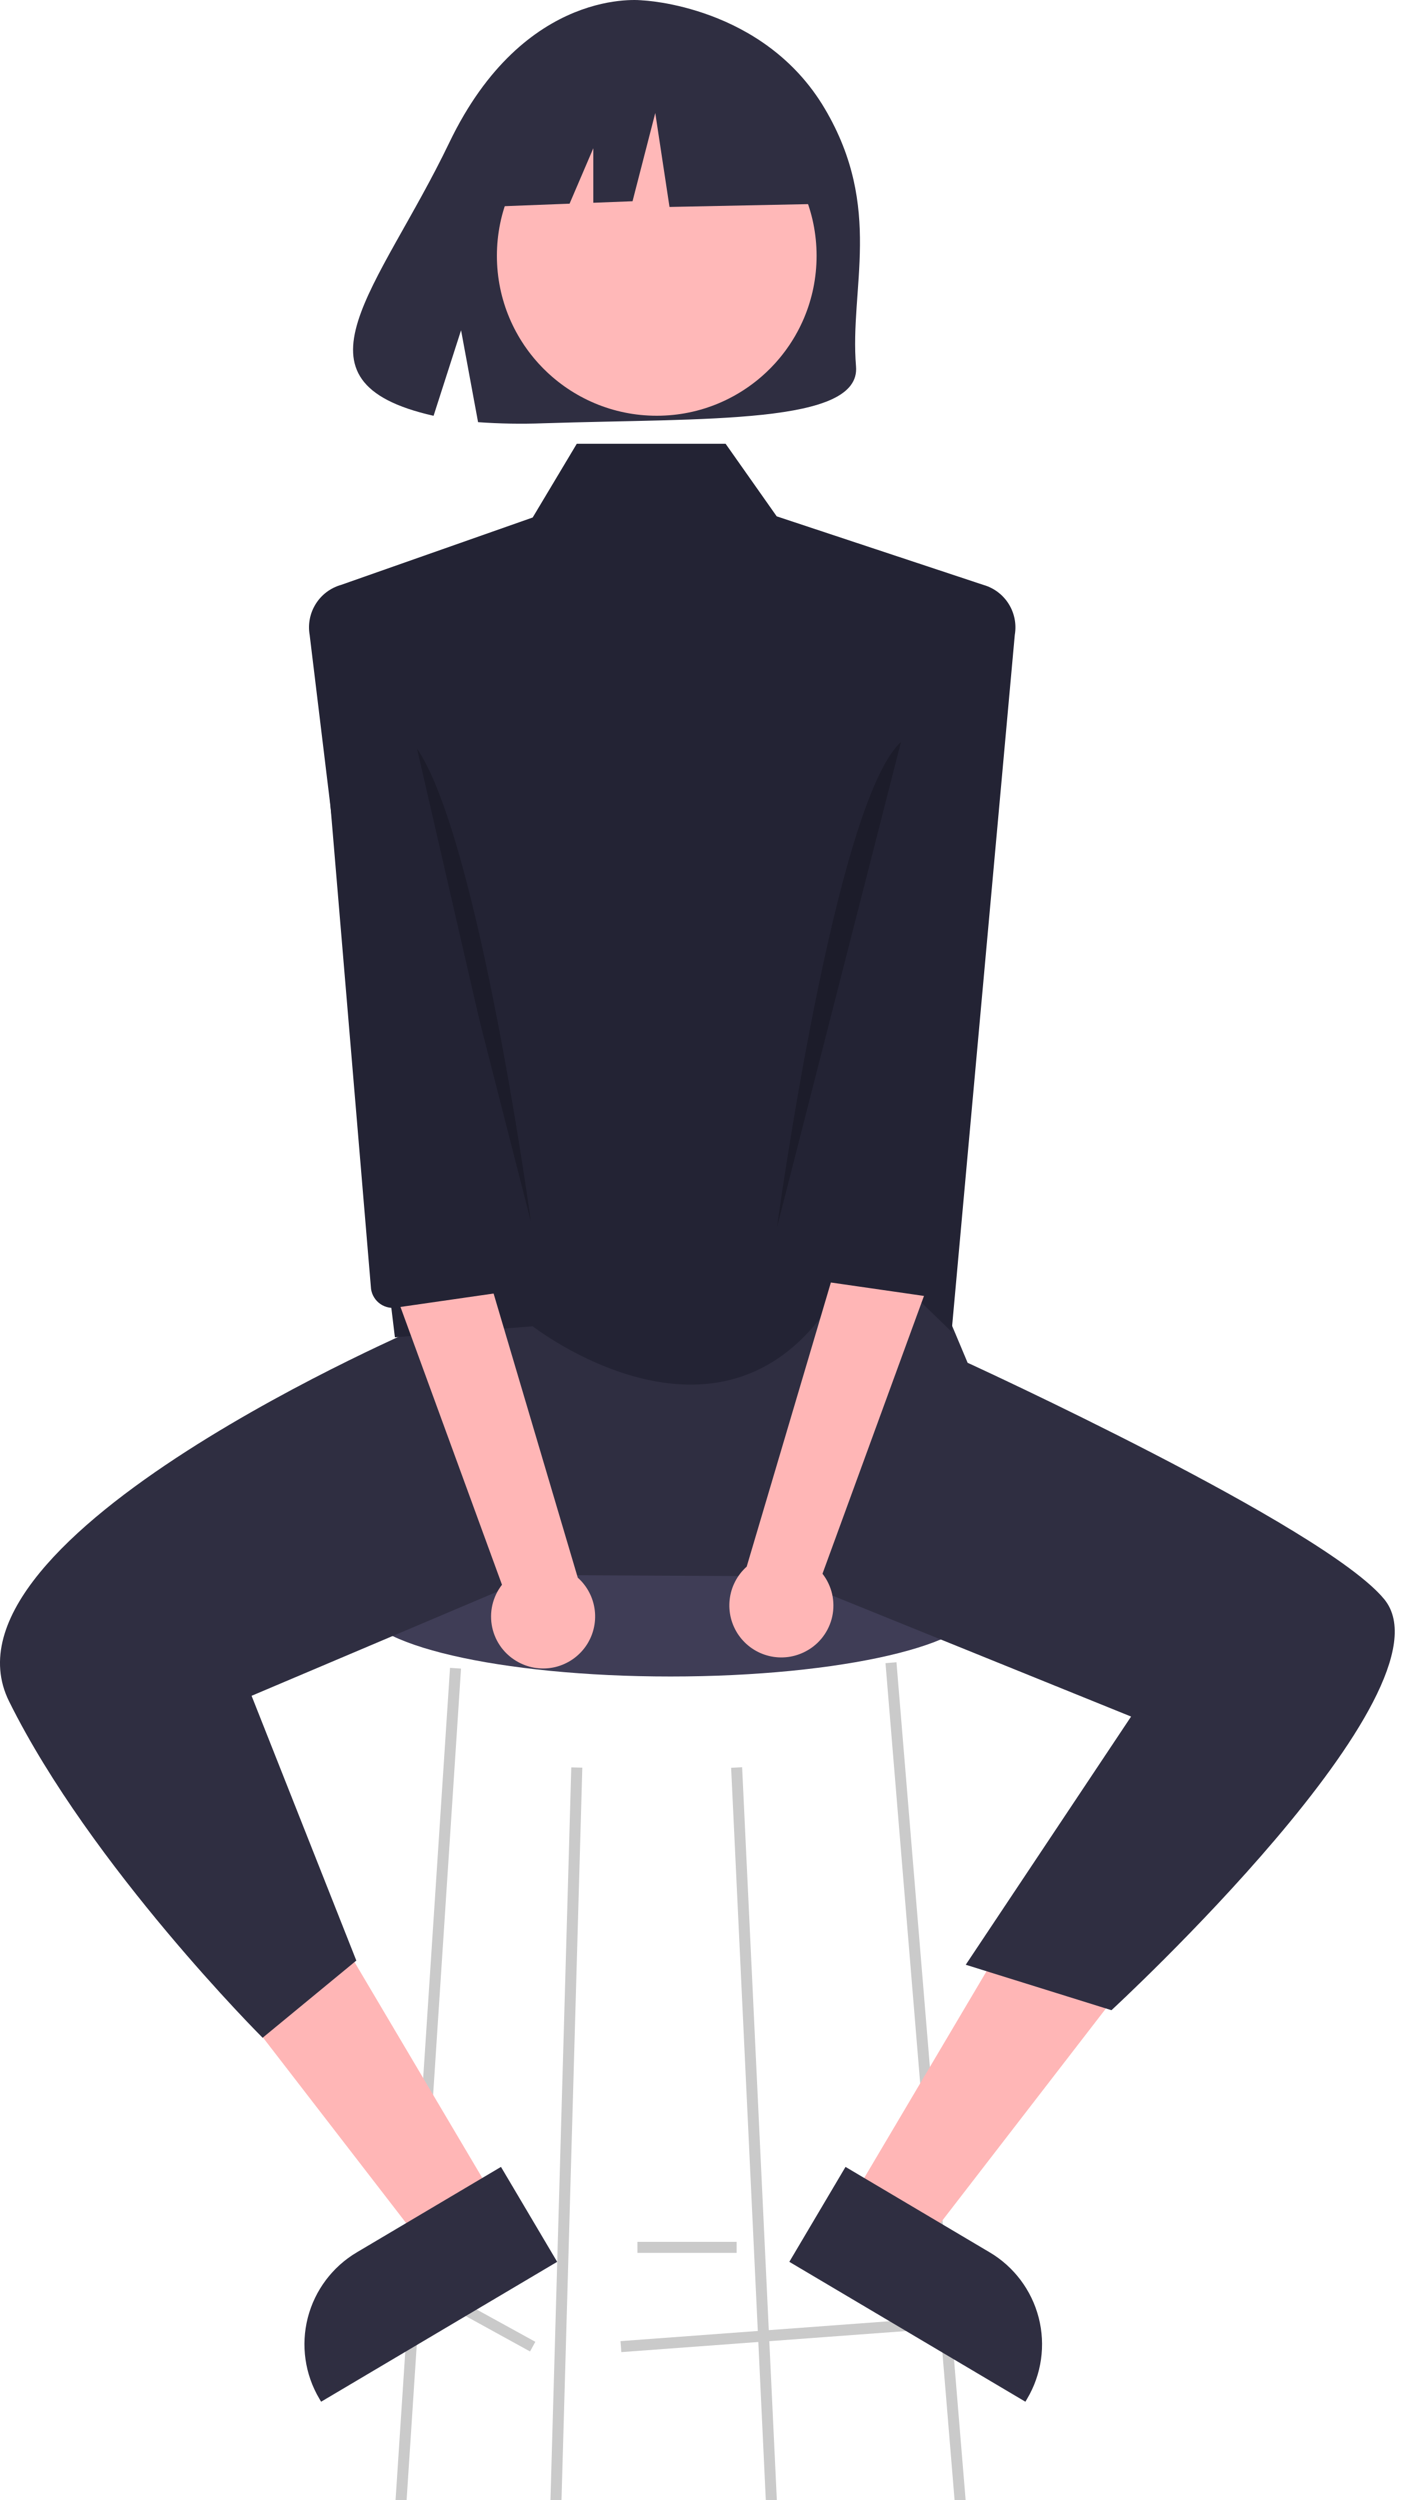 <svg width="78" height="139" viewBox="0 0 78 139" fill="none" xmlns="http://www.w3.org/2000/svg">
<path d="M37.304 93.211C46.788 93.211 54.476 91.426 54.476 89.224C54.476 87.022 46.788 85.237 37.304 85.237C27.819 85.237 20.131 87.022 20.131 89.224C20.131 91.426 27.819 93.211 37.304 93.211Z" fill="#3F3D56"/>
<path d="M51.081 128.938L34.522 130.163L34.567 130.774L51.126 129.55L51.081 128.938Z" fill="#CACACA"/>
<path d="M23.651 126.828L23.355 127.365L29.489 130.738L29.784 130.201L23.651 126.828Z" fill="#CACACA"/>
<path d="M40.983 124.643H35.463V125.256H40.983V124.643Z" fill="#CACACA"/>
<path d="M21.05 162.996L20.438 162.954L25.037 92.73L25.649 92.772L21.05 162.996Z" fill="#CACACA"/>
<path d="M43.742 162.99L40.676 98.285L41.288 98.255L44.355 162.96L43.742 162.99Z" fill="#CACACA"/>
<path d="M49.875 92.418L49.264 92.469L55.09 163L55.701 162.949L49.875 92.418Z" fill="#CACACA"/>
<path d="M30.557 162.983L29.943 162.968L31.783 98.263L32.397 98.278L30.557 162.983Z" fill="#CACACA"/>
<path d="M27.621 122.421L23.548 124.834L12.305 110.271L18.316 106.711L27.621 122.421Z" fill="#FFB6B6"/>
<path d="M30.998 125.754L17.865 133.532L17.767 133.366C16.964 132.011 16.732 130.391 17.123 128.865C17.514 127.339 18.495 126.03 19.851 125.227L19.851 125.227L27.872 120.476L30.998 125.754Z" fill="#2F2E41"/>
<path d="M47.291 122.421L51.364 124.834L62.607 110.271L56.596 106.711L47.291 122.421Z" fill="#FFB6B6"/>
<path d="M47.04 120.476L55.061 125.227L55.062 125.227C56.417 126.03 57.398 127.339 57.789 128.865C58.18 130.391 57.949 132.011 57.146 133.366L57.047 133.532L43.914 125.754L47.04 120.476Z" fill="#2F2E41"/>
<path d="M50.09 66.858C50.09 66.858 36.801 76.218 23.866 67.772L23.664 73.66C23.664 73.66 -4.044 85.411 0.504 94.591C5.053 103.771 14.611 113.297 14.611 113.297L19.824 109.004L13.997 94.284L29.846 87.57L43.662 87.64L62.928 95.438L53.729 109.237L61.836 111.764C61.836 111.764 81.155 93.978 77.015 88.918C73.697 84.862 53.834 75.769 53.834 75.769L50.09 66.858Z" fill="#2F2E41"/>
<path d="M54.714 32.521L43.212 28.708L40.369 24.673H32.089L29.636 28.772L18.971 32.521C18.389 32.687 17.889 33.062 17.568 33.575C17.246 34.087 17.124 34.699 17.227 35.295L21.97 74.352L29.636 73.738C29.636 73.738 39.965 81.798 46.195 72.512L46.528 67.829L52.942 74.045L56.458 35.295C56.56 34.699 56.439 34.087 56.117 33.574C55.795 33.062 55.296 32.687 54.714 32.521Z" fill="#232334"/>
<path d="M45.884 6.036C42.484 0.289 35.755 0.022 35.755 0.022C35.755 0.022 29.199 -0.817 24.994 7.935C21.073 16.092 15.663 21.208 24.122 23.118L25.651 18.362L26.597 23.472C27.801 23.558 29.009 23.579 30.216 23.534C39.276 23.241 47.903 23.619 47.625 20.368C47.256 16.047 49.157 11.565 45.884 6.036Z" fill="#2F2E41"/>
<path d="M36.538 23.115C41.449 23.115 45.431 19.133 45.431 14.222C45.431 9.31 41.449 5.329 36.538 5.329C31.626 5.329 27.645 9.31 27.645 14.222C27.645 19.133 31.626 23.115 36.538 23.115Z" fill="#FFB8B8"/>
<path d="M44.686 5.175L38.039 1.693L28.86 3.118L26.961 11.506L31.688 11.324L33.009 8.242V11.273L35.191 11.189L36.456 6.283L37.248 11.506L45.003 11.348L44.686 5.175Z" fill="#2F2E41"/>
<path opacity="0.2" d="M22.639 40.946L29.538 67.928C29.538 67.928 26.319 44.319 22.639 40.946Z" fill="black"/>
<path opacity="0.2" d="M43.227 68.235L50.126 41.252C46.446 44.626 43.227 68.235 43.227 68.235Z" fill="black"/>
<path d="M44.834 91.808C45.206 91.612 45.53 91.336 45.783 91.001C46.037 90.666 46.214 90.279 46.303 89.868C46.391 89.457 46.388 89.032 46.294 88.622C46.2 88.212 46.017 87.828 45.759 87.497L52.022 70.365L47.228 67.924L41.542 87.103C41.014 87.574 40.677 88.223 40.596 88.926C40.514 89.629 40.693 90.337 41.098 90.917C41.504 91.497 42.108 91.908 42.797 92.072C43.485 92.237 44.21 92.142 44.834 91.808Z" fill="#FFB6B6"/>
<path d="M50.887 39.26L43.898 69.65C43.831 69.964 43.889 70.292 44.061 70.564C44.233 70.835 44.504 71.028 44.817 71.102L51.547 72.072C51.713 72.111 51.885 72.115 52.052 72.084C52.219 72.052 52.378 71.987 52.519 71.891C52.66 71.795 52.779 71.671 52.869 71.527C52.959 71.382 53.018 71.221 53.042 71.053L55.09 39.393L50.887 39.26Z" fill="#232334"/>
<path d="M28.853 92.421C28.481 92.225 28.157 91.949 27.903 91.614C27.649 91.279 27.472 90.892 27.384 90.481C27.296 90.07 27.299 89.645 27.393 89.235C27.487 88.826 27.669 88.441 27.928 88.11L21.664 70.978L26.459 68.537L32.144 87.716C32.672 88.187 33.009 88.836 33.091 89.539C33.173 90.242 32.994 90.951 32.588 91.531C32.182 92.11 31.578 92.521 30.89 92.686C30.201 92.85 29.476 92.756 28.853 92.421Z" fill="#FFB6B6"/>
<path d="M22.799 39.873L29.787 70.263C29.855 70.578 29.796 70.905 29.624 71.177C29.453 71.448 29.181 71.641 28.869 71.715L22.138 72.685C21.973 72.724 21.801 72.728 21.634 72.697C21.466 72.665 21.307 72.6 21.167 72.504C21.026 72.408 20.907 72.284 20.817 72.14C20.727 71.996 20.668 71.834 20.643 71.666L17.982 40.006L22.799 39.873Z" fill="#232334"/>
</svg>

